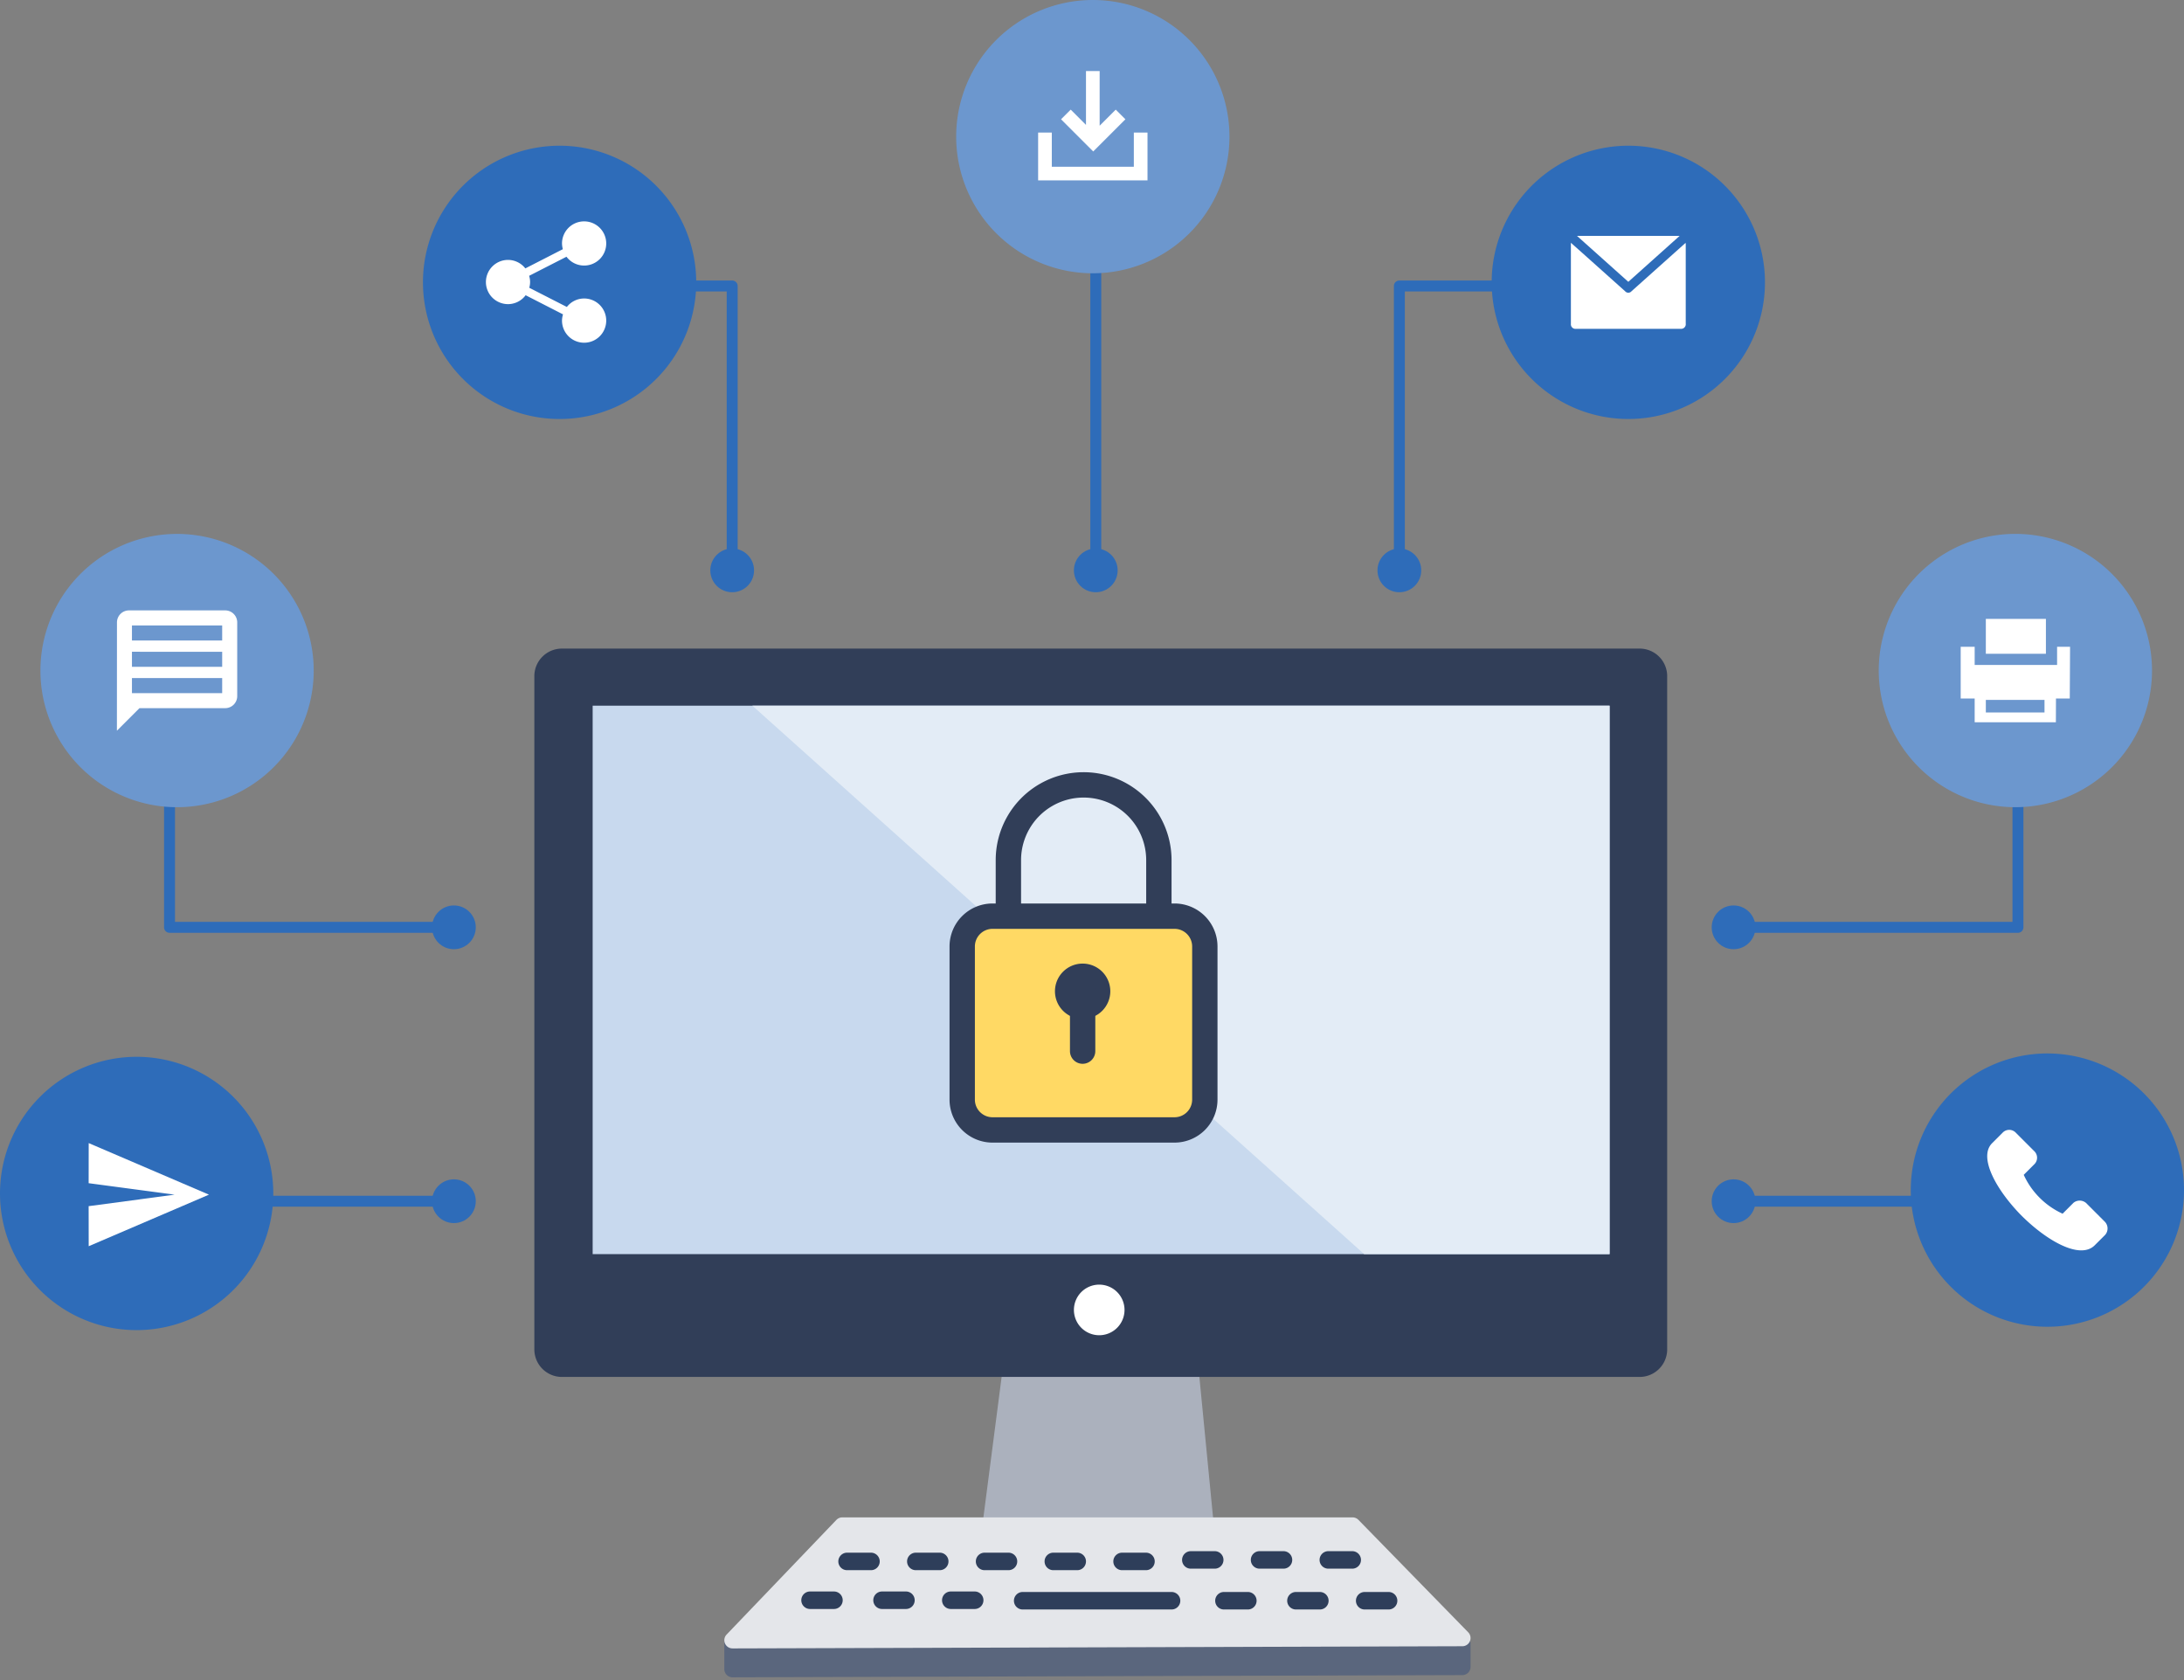 <svg xmlns="http://www.w3.org/2000/svg" xmlns:xlink="http://www.w3.org/1999/xlink" width="399.364" height="307.2" viewBox="0 0 399.364 307.2"><rect x="0" y="0" width="399.364" height="307.2" fill="#808080" stroke="none"/><defs><style>.a{fill:none;}.b,.c{fill:#2e6cb9;}.c,.d,.e{fill-rule:evenodd;}.d,.f{fill:#fff;}.e{fill:#6c97ce;}.g{fill:#5a667d;}.h{fill:rgba(0,0,0,0);}.i{fill:#abb1bd;}.j{fill:#313e58;}.k{fill:#c8d9ee;}.l{fill:#e4e6ea;}.m{fill:#2e3e5a;}.n{fill:#e3ecf6;}.o{fill:#ffd964;}.p{clip-path:url(#a);}</style><clipPath id="a"><rect class="a" width="49.001" height="75.192"/></clipPath></defs><g transform="translate(-326.592 -901.303)"><path class="b" d="M-2397.408,629.184h-50a1,1,0,0,1-1-1v-25a1,1,0,0,1,1-1,1,1,0,0,1,1,1v24h49a1,1,0,0,1,1,1A1,1,0,0,1-2397.408,629.184Z" transform="translate(2805 442.682)"/><circle class="b" cx="4" cy="4" r="4" transform="translate(405.592 1066.866)"/><path class="b" d="M-2222.522,561.914a1,1,0,0,1-1-1v-50a1,1,0,0,1,1-1h25a1,1,0,0,1,1,1,1,1,0,0,1-1,1h-24v49A1,1,0,0,1-2222.522,561.914Z" transform="translate(2805 442.682)"/><circle class="b" cx="4" cy="4" r="4" transform="translate(578.478 1001.596)"/><path class="b" d="M-2344.522,561.914a1,1,0,0,1-1-1v-49h-24a1,1,0,0,1-1-1,1,1,0,0,1,1-1h25a1,1,0,0,1,1,1v50A1,1,0,0,1-2344.522,561.914Z" transform="translate(2805 442.682)"/><circle class="b" cx="4" cy="4" r="4" transform="translate(456.478 1001.596)"/><path class="b" d="M0,60.73a1,1,0,0,1-1-1V0A1,1,0,0,1,0-1,1,1,0,0,1,1,0V59.73A1,1,0,0,1,0,60.73Z" transform="translate(526.965 943.866)"/><circle class="b" cx="4" cy="4" r="4" transform="translate(522.965 1001.596)"/><path class="b" d="M50,1H0A1,1,0,0,1-1,0,1,1,0,0,1,0-1H50a1,1,0,0,1,1,1A1,1,0,0,1,50,1Z" transform="translate(357.592 1120.948)"/><circle class="b" cx="4" cy="4" r="4" transform="translate(405.592 1116.948)"/><path class="b" d="M-2109.408,629.184h-50a1,1,0,0,1-1-1,1,1,0,0,1,1-1h49v-24a1,1,0,0,1,1-1,1,1,0,0,1,1,1v25A1,1,0,0,1-2109.408,629.184Z" transform="translate(2805 442.682)"/><circle class="b" cx="4" cy="4" r="4" transform="translate(639.592 1066.866)"/><path class="b" d="M50,1H0A1,1,0,0,1-1,0,1,1,0,0,1,0-1H50a1,1,0,0,1,1,1A1,1,0,0,1,50,1Z" transform="translate(645.592 1120.948)"/><circle class="b" cx="4" cy="4" r="4" transform="translate(639.592 1116.948)"/><path class="c" d="M-2388.578,488.61a24.991,24.991,0,0,1,34.129,9.147,24.979,24.979,0,0,1-9.137,34.13,24.973,24.973,0,0,1-34.13-9.148A24.982,24.982,0,0,1-2388.578,488.61Z" transform="translate(2805 442.682)"/><path class="d" d="M-2371.6,513.2a4,4,0,0,0-3.153,1.551l-6.874-3.512a3.993,3.993,0,0,0,.153-1.047,3.807,3.807,0,0,0-.18-1.136l6.832-3.492a4.03,4.03,0,0,0,3.222,1.613,4.035,4.035,0,0,0,4.046-4.038,4.04,4.04,0,0,0-4.046-4.04,4.043,4.043,0,0,0-4.04,4.04,4.294,4.294,0,0,0,.153,1.046l-6.859,3.513a4.027,4.027,0,0,0-3.161-1.552,4.047,4.047,0,0,0-4.047,4.046,4.041,4.041,0,0,0,4.047,4.04,4.012,4.012,0,0,0,3.216-1.628l6.838,3.5a3.945,3.945,0,0,0-.187,1.144,4.044,4.044,0,0,0,4.04,4.04,4.041,4.041,0,0,0,4.046-4.04A4.042,4.042,0,0,0-2371.6,513.2Z" transform="translate(2805 442.682)"/><path class="e" d="M-2131.515,593.722a24.984,24.984,0,0,1,9.147-34.13,24.98,24.98,0,0,1,34.128,9.147,24.984,24.984,0,0,1-9.148,34.13A24.974,24.974,0,0,1-2131.515,593.722Z" transform="translate(2805 442.682)"/><path class="f" d="M-2102.473,590.684h-14.849v-4.342h-2.556V576.89h2.556v3.32h15.071v-3.321h2.373l-.054,9.452h-2.522l-.018,4.342h0Zm-12.807-1.788h10.729v-2.3h-10.729Zm0-10.729V571.78h10.985v6.387Z" transform="translate(2805 442.682)"/><path class="c" d="M-2079.044,676.238a24.977,24.977,0,0,1-24.982,24.982,24.978,24.978,0,0,1-24.982-24.982,24.987,24.987,0,0,1,24.982-24.992A24.986,24.986,0,0,1-2079.044,676.238Z" transform="translate(2805 442.682)"/><path class="f" d="M-2106.46,669.079l-3.316-3.317a1.663,1.663,0,0,0-2.369-.094l-1.99,1.99c-2.558,2.558.757,8.527,5.306,13.17,4.739,4.738,10.8,8.149,13.455,5.5l1.9-1.895a1.777,1.777,0,0,0-.094-2.464l-3.222-3.222a1.791,1.791,0,0,0-2.464-.19l-1.989,1.99a14.377,14.377,0,0,1-7.107-7.105l1.99-1.99A1.663,1.663,0,0,0-2106.46,669.079Z" transform="translate(2805 442.682)"/><path class="c" d="M-2168.163,488.61a24.985,24.985,0,0,1,9.148,34.129,24.978,24.978,0,0,1-34.13,9.148,24.976,24.976,0,0,1-9.148-34.13A24.994,24.994,0,0,1-2168.163,488.61Z" transform="translate(2805 442.682)"/><path class="f" d="M-2191.156,517.847V503.014l2.1,1.868,7.811,6.989a.772.772,0,0,0,1.178,0l9.615-8.6.28-.244c0,.11.016.188.016.264v14.488a.848.848,0,0,1-.908.969h-19.2A.827.827,0,0,1-2191.156,517.847Zm1.113-16.095h18.772l-9.385,8.4Z" transform="translate(2805 442.682)"/><path class="e" d="M-2278.572,458.621A24.983,24.983,0,0,1-2253.59,483.6a24.991,24.991,0,0,1-24.982,24.992,24.994,24.994,0,0,1-24.99-24.992A24.985,24.985,0,0,1-2278.572,458.621Z" transform="translate(2805 442.682)"/><path class="f" d="M-2288.576,491.608v-8.75h2.5v6.25h15v-6.25h2.5v8.75Zm4.191-11.174,1.769-1.768,2.79,2.791v-9.849h2.5v10l2.941-2.942,1.767,1.768-5.883,5.882Z" transform="translate(2805 442.682)"/><path class="c" d="M-2478.408,676.852a24.986,24.986,0,0,1,24.982-24.993,25,25,0,0,1,24.992,24.993,24.993,24.993,0,0,1-24.992,24.982A24.984,24.984,0,0,1-2478.408,676.852Z" transform="translate(2805 442.682)"/><path class="f" d="M-2462.188,686.493l21.99-9.428-21.99-9.428-.01,7.333,15.714,2.1-15.714,2.1Z" transform="translate(2805 442.682)"/><path class="e" d="M-2467.668,568.737a24.983,24.983,0,0,1,34.128-9.139,24.981,24.981,0,0,1,9.148,34.129,24.988,24.988,0,0,1-34.128,9.148A24.993,24.993,0,0,1-2467.668,568.737Z" transform="translate(2805 442.682)"/><path class="f" d="M-2457.03,592.233v0l.011-19.8a2.2,2.2,0,0,1,2.189-2.2h17.6a2.2,2.2,0,0,1,2.2,2.2v13.475a2.2,2.2,0,0,1-2.2,2.2h-15.675l-4.123,4.123Zm2.75-9.625v2.75h16.5v-2.75Zm0-4.812v2.75h16.5V577.8Zm0-4.813v2.75h16.5v-2.75Z" transform="translate(2805 442.682)"/><path class="g" d="M-1328.5,23.963a1.5,1.5,0,0,1-1.059-.437,1.5,1.5,0,0,1-.441-1.063V17.793a1.5,1.5,0,0,1,.555-1.165L-1309.373.336a1.5,1.5,0,0,1,.945-.336h93.309a1.5,1.5,0,0,1,.945.336l20.073,16.293a1.5,1.5,0,0,1,.554,1.165V22.06a1.5,1.5,0,0,1-1.5,1.5l-133.453.4Z" transform="translate(1789.041 1184.04)"/><path class="h" d="M-1328.494,24.463h-.006a1.99,1.99,0,0,1-1.412-.583,2.018,2.018,0,0,1-.589-1.418V17.793a1.991,1.991,0,0,1,.74-1.553l20.072-16.292a2.006,2.006,0,0,1,1.26-.448h93.309a2.006,2.006,0,0,1,1.26.447l20.073,16.293a1.99,1.99,0,0,1,.739,1.553V22.06a2,2,0,0,1-1.995,2ZM-1308.428.5a1,1,0,0,0-.63.224l-20.072,16.293a1,1,0,0,0-.37.776v4.669a1.011,1.011,0,0,0,.295.709,1,1,0,0,0,.706.291l0,.5v-.5l133.453-.4a1,1,0,0,0,1-1V17.793a.994.994,0,0,0-.369-.776L-1214.489.724a1,1,0,0,0-.63-.224Z" transform="translate(1789.041 1184.04)"/><path class="i" d="M183.3,186.313l-4.231,32.579h42.857l-3.172-32.579Z" transform="translate(326.853 963.666)"/><path class="j" d="M111.906,64.163H308.735a5.044,5.044,0,0,1,5.159,4.919V192.422a5.043,5.043,0,0,1-5.159,4.919H111.906a5.043,5.043,0,0,1-5.159-4.919V69.082a5.044,5.044,0,0,1,5.159-4.919" transform="translate(317.556 955.736)"/><path class="k" d="M0,0H185.954V100.284H0Z" transform="translate(434.965 1030.338)"/><path class="f" d="M199.667,173.242a4.626,4.626,0,1,1-4.626,4.625,4.625,4.625,0,0,1,4.626-4.625" transform="translate(327.927 962.958)"/><path class="l" d="M-1328.5,23.958a1.5,1.5,0,0,1-1.379-.909,1.5,1.5,0,0,1,.3-1.628L-1309.511.463A1.5,1.5,0,0,1-1308.428,0h93.309a1.5,1.5,0,0,1,1.073.452l20.073,20.56a1.5,1.5,0,0,1,.31,1.628,1.5,1.5,0,0,1-1.379.92l-133.453.4Z" transform="translate(1789.041 1178.759)"/><g transform="translate(31 67.698)"><path class="m" d="M4.47,1.7H.1a1.6,1.6,0,1,1,0-3.2H4.47a1.6,1.6,0,0,1,0,3.2Z" transform="translate(450.388 1119.015)"/><path class="m" d="M4.47,1.7H.1a1.6,1.6,0,1,1,0-3.2H4.47a1.6,1.6,0,0,1,0,3.2Z" transform="translate(462.96 1119.015)"/><path class="m" d="M4.47,1.7H.1a1.6,1.6,0,1,1,0-3.2H4.47a1.6,1.6,0,0,1,0,3.2Z" transform="translate(475.532 1119.015)"/><path class="m" d="M4.47,1.7H.1a1.6,1.6,0,1,1,0-3.2H4.47a1.6,1.6,0,0,1,0,3.2Z" transform="translate(443.618 1126.111)"/><path class="m" d="M4.47,1.7H.1a1.6,1.6,0,1,1,0-3.2H4.47a1.6,1.6,0,0,1,0,3.2Z" transform="translate(456.782 1126.111)"/><path class="m" d="M4.47,1.7H.1a1.6,1.6,0,1,1,0-3.2H4.47a1.6,1.6,0,0,1,0,3.2Z" transform="translate(469.354 1126.111)"/><path class="m" d="M4.47,1.7H.1a1.6,1.6,0,1,1,0-3.2H4.47a1.6,1.6,0,0,1,0,3.2Z" transform="translate(519.302 1126.202)"/><path class="m" d="M4.47,1.7H.1a1.6,1.6,0,1,1,0-3.2H4.47a1.6,1.6,0,0,1,0,3.2Z" transform="translate(532.467 1126.202)"/><path class="m" d="M4.47,1.7H.1a1.6,1.6,0,1,1,0-3.2H4.47a1.6,1.6,0,0,1,0,3.2Z" transform="translate(545.038 1126.202)"/><path class="m" d="M27.323,1.7H.1a1.6,1.6,0,0,1,0-3.2H27.323a1.6,1.6,0,0,1,0,3.2Z" transform="translate(482.499 1126.202)"/><path class="m" d="M4.47,1.7H.1a1.6,1.6,0,1,1,0-3.2H4.47a1.6,1.6,0,0,1,0,3.2Z" transform="translate(488.103 1119.015)"/><path class="m" d="M4.47,1.7H.1a1.6,1.6,0,1,1,0-3.2H4.47a1.6,1.6,0,0,1,0,3.2Z" transform="translate(500.674 1119.015)"/><path class="m" d="M4.47,1.7H.1a1.6,1.6,0,1,1,0-3.2H4.47a1.6,1.6,0,0,1,0,3.2Z" transform="translate(513.246 1118.739)"/><path class="m" d="M4.47,1.7H.1a1.6,1.6,0,1,1,0-3.2H4.47a1.6,1.6,0,0,1,0,3.2Z" transform="translate(525.817 1118.739)"/><path class="m" d="M4.47,1.7H.1a1.6,1.6,0,1,1,0-3.2H4.47a1.6,1.6,0,0,1,0,3.2Z" transform="translate(538.389 1118.739)"/></g><path class="n" d="M2044.322,1444.677h-44.875L1887.57,1344.392h156.752v100.284Z" transform="translate(-1423.403 -314.055)"/><path class="h" d="M2044.322,1445.176h-45.066l-.142-.128-112.851-101.156h158.559v100.784h-.5Zm-44.683-1h44.183v-99.284H1888.877Z" transform="translate(-1423.403 -314.055)"/><path class="o" d="M0,0H42.648V36.251H0Z" transform="translate(503.572 1070.853)"/><g transform="translate(519.501 1077.497)"><path class="j" d="M22.576,32.534a5.06,5.06,0,1,1-5.059-5.059,5.06,5.06,0,0,1,5.059,5.059" transform="translate(-12.456 -27.475)"/><path class="j" d="M16.549,44.831a2.319,2.319,0,0,1-2.318-2.318V31.567a2.317,2.317,0,1,1,4.634,0V42.513a2.319,2.319,0,0,1-2.316,2.318" transform="translate(-11.488 -26.508)"/></g><path class="j" d="M35.287,26.832a2.319,2.319,0,0,1-2.318-2.318V16.076a11.441,11.441,0,0,0-22.882,0v8.438a2.318,2.318,0,1,1-4.636,0V16.076a16.077,16.077,0,0,1,32.154,0v8.438a2.319,2.319,0,0,1-2.318,2.318" transform="translate(503.215 1042.503)"/><path class="j" d="M41.143,64.087H7.858A7.867,7.867,0,0,1,0,56.229V28.221a7.867,7.867,0,0,1,7.858-7.858H41.143A7.867,7.867,0,0,1,49,28.221V56.229a7.867,7.867,0,0,1-7.858,7.858M7.858,25a3.227,3.227,0,0,0-3.222,3.222V56.229a3.227,3.227,0,0,0,3.222,3.222H41.143a3.227,3.227,0,0,0,3.222-3.222V28.221A3.227,3.227,0,0,0,41.143,25Z" transform="translate(500.223 1046.144)"/></g></svg>